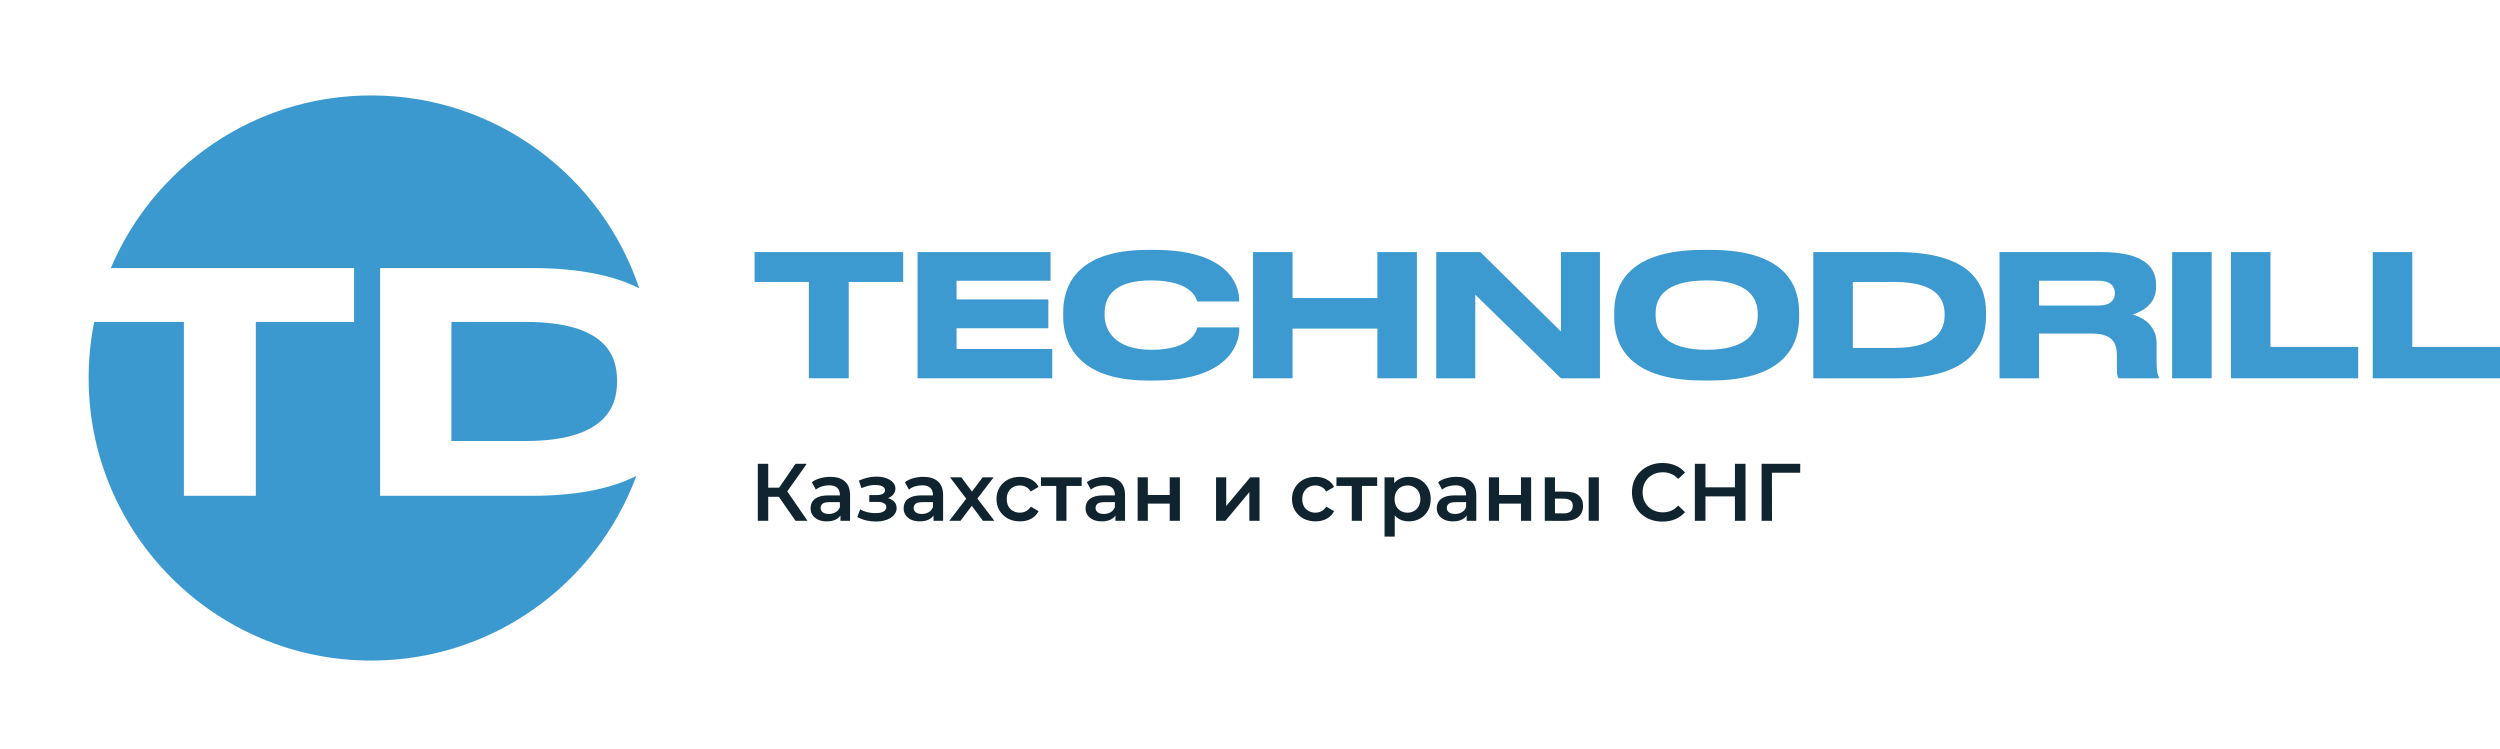 <svg width="197" height="59" viewBox="0 0 197 59" fill="none" xmlns="http://www.w3.org/2000/svg">
<path d="M62.686 41.039L61.165 38.851L61.839 38.434L63.629 41.039H62.686ZM59.715 41.039V36.548H60.536V41.039H59.715ZM60.286 39.146V38.428H61.8V39.146H60.286ZM61.916 38.89L61.152 38.787L62.686 36.548H63.571L61.916 38.89Z" fill="#102430"/>
<path d="M66.228 41.039V40.346L66.183 40.199V38.986C66.183 38.751 66.113 38.569 65.972 38.44C65.83 38.308 65.616 38.242 65.33 38.242C65.137 38.242 64.947 38.272 64.759 38.331C64.575 38.391 64.419 38.475 64.29 38.582L63.976 37.998C64.16 37.856 64.378 37.752 64.63 37.683C64.887 37.611 65.152 37.574 65.426 37.574C65.922 37.574 66.305 37.694 66.575 37.934C66.848 38.169 66.985 38.535 66.985 39.031V41.039H66.228ZM65.15 41.084C64.894 41.084 64.669 41.041 64.476 40.956C64.284 40.866 64.134 40.744 64.027 40.59C63.925 40.432 63.873 40.254 63.873 40.057C63.873 39.865 63.918 39.692 64.008 39.538C64.102 39.384 64.254 39.262 64.464 39.172C64.673 39.082 64.951 39.037 65.298 39.037H66.292V39.57H65.356C65.082 39.57 64.898 39.615 64.804 39.705C64.71 39.79 64.662 39.897 64.662 40.025C64.662 40.171 64.72 40.286 64.836 40.372C64.951 40.457 65.112 40.5 65.317 40.5C65.514 40.5 65.689 40.455 65.843 40.365C66.001 40.276 66.115 40.143 66.183 39.968L66.318 40.449C66.241 40.65 66.102 40.806 65.901 40.917C65.704 41.029 65.454 41.084 65.15 41.084Z" fill="#102430"/>
<path d="M69.018 41.097C69.335 41.097 69.615 41.052 69.859 40.962C70.107 40.872 70.302 40.748 70.443 40.59C70.584 40.427 70.655 40.241 70.655 40.032C70.655 39.771 70.546 39.566 70.327 39.416C70.109 39.262 69.81 39.185 69.429 39.185L69.403 39.358C69.626 39.358 69.823 39.322 69.994 39.249C70.169 39.176 70.306 39.076 70.404 38.947C70.507 38.815 70.558 38.667 70.558 38.505C70.558 38.308 70.488 38.137 70.347 37.991C70.205 37.846 70.013 37.735 69.769 37.658C69.525 37.581 69.247 37.548 68.935 37.561C68.73 37.566 68.522 37.596 68.312 37.651C68.107 37.703 67.895 37.777 67.677 37.876L67.883 38.466C68.071 38.385 68.255 38.323 68.434 38.28C68.618 38.237 68.796 38.216 68.967 38.216C69.13 38.216 69.269 38.233 69.384 38.267C69.5 38.297 69.587 38.344 69.647 38.408C69.711 38.468 69.743 38.539 69.743 38.62C69.743 38.701 69.718 38.772 69.666 38.832C69.615 38.892 69.54 38.937 69.442 38.967C69.348 38.997 69.232 39.011 69.095 39.011H68.499V39.55H69.159C69.378 39.55 69.544 39.587 69.66 39.66C69.78 39.728 69.84 39.831 69.84 39.968C69.84 40.062 69.803 40.145 69.731 40.218C69.662 40.291 69.564 40.346 69.435 40.385C69.307 40.419 69.153 40.436 68.973 40.436C68.764 40.436 68.554 40.41 68.345 40.359C68.135 40.308 67.947 40.235 67.78 40.141L67.555 40.738C67.761 40.853 67.99 40.943 68.242 41.007C68.499 41.067 68.757 41.097 69.018 41.097Z" fill="#102430"/>
<path d="M73.56 41.039V40.346L73.515 40.199V38.986C73.515 38.751 73.444 38.569 73.303 38.44C73.162 38.308 72.948 38.242 72.661 38.242C72.469 38.242 72.278 38.272 72.09 38.331C71.906 38.391 71.75 38.475 71.622 38.582L71.307 37.998C71.491 37.856 71.71 37.752 71.962 37.683C72.219 37.611 72.484 37.574 72.757 37.574C73.254 37.574 73.637 37.694 73.906 37.934C74.18 38.169 74.317 38.535 74.317 39.031V41.039H73.56ZM72.482 41.084C72.225 41.084 72 41.041 71.808 40.956C71.615 40.866 71.466 40.744 71.359 40.59C71.256 40.432 71.205 40.254 71.205 40.057C71.205 39.865 71.25 39.692 71.339 39.538C71.434 39.384 71.585 39.262 71.795 39.172C72.005 39.082 72.283 39.037 72.629 39.037H73.624V39.57H72.687C72.413 39.57 72.229 39.615 72.135 39.705C72.041 39.79 71.994 39.897 71.994 40.025C71.994 40.171 72.052 40.286 72.167 40.372C72.283 40.457 72.443 40.5 72.648 40.5C72.845 40.5 73.021 40.455 73.175 40.365C73.333 40.276 73.446 40.143 73.515 39.968L73.649 40.449C73.572 40.65 73.433 40.806 73.232 40.917C73.036 41.029 72.785 41.084 72.482 41.084Z" fill="#102430"/>
<path d="M74.802 41.039L76.31 39.076L76.297 39.506L74.86 37.613H75.752L76.759 38.96H76.419L77.433 37.613H78.299L76.849 39.506L76.856 39.076L78.357 41.039H77.452L76.394 39.608L76.727 39.653L75.688 41.039H74.802Z" fill="#102430"/>
<path d="M80.377 41.084C80.018 41.084 79.697 41.009 79.415 40.859C79.137 40.706 78.919 40.496 78.76 40.231C78.602 39.965 78.523 39.664 78.523 39.326C78.523 38.984 78.602 38.682 78.76 38.421C78.919 38.156 79.137 37.949 79.415 37.799C79.697 37.649 80.018 37.574 80.377 37.574C80.711 37.574 81.004 37.643 81.257 37.779C81.513 37.912 81.708 38.109 81.841 38.37L81.225 38.729C81.122 38.567 80.996 38.447 80.846 38.37C80.701 38.293 80.542 38.254 80.371 38.254C80.174 38.254 79.997 38.297 79.838 38.383C79.68 38.468 79.556 38.592 79.466 38.755C79.376 38.913 79.332 39.103 79.332 39.326C79.332 39.548 79.376 39.741 79.466 39.903C79.556 40.062 79.68 40.184 79.838 40.269C79.997 40.355 80.174 40.398 80.371 40.398C80.542 40.398 80.701 40.359 80.846 40.282C80.996 40.205 81.122 40.085 81.225 39.923L81.841 40.282C81.708 40.539 81.513 40.738 81.257 40.879C81.004 41.016 80.711 41.084 80.377 41.084Z" fill="#102430"/>
<path d="M83.234 41.039V38.1L83.42 38.293H82.028V37.613H85.236V38.293H83.85L84.036 38.1V41.039H83.234Z" fill="#102430"/>
<path d="M87.897 41.039V40.346L87.852 40.199V38.986C87.852 38.751 87.781 38.569 87.64 38.44C87.499 38.308 87.285 38.242 86.998 38.242C86.806 38.242 86.615 38.272 86.427 38.331C86.243 38.391 86.087 38.475 85.959 38.582L85.644 37.998C85.828 37.856 86.046 37.752 86.299 37.683C86.555 37.611 86.821 37.574 87.094 37.574C87.591 37.574 87.974 37.694 88.243 37.934C88.517 38.169 88.654 38.535 88.654 39.031V41.039H87.897ZM86.819 41.084C86.562 41.084 86.337 41.041 86.145 40.956C85.952 40.866 85.803 40.744 85.696 40.59C85.593 40.432 85.542 40.254 85.542 40.057C85.542 39.865 85.587 39.692 85.676 39.538C85.771 39.384 85.922 39.262 86.132 39.172C86.342 39.082 86.62 39.037 86.966 39.037H87.961V39.57H87.024C86.75 39.57 86.566 39.615 86.472 39.705C86.378 39.79 86.331 39.897 86.331 40.025C86.331 40.171 86.389 40.286 86.504 40.372C86.62 40.457 86.78 40.5 86.985 40.5C87.182 40.5 87.358 40.455 87.512 40.365C87.67 40.276 87.783 40.143 87.852 39.968L87.986 40.449C87.909 40.65 87.77 40.806 87.569 40.917C87.373 41.029 87.122 41.084 86.819 41.084Z" fill="#102430"/>
<path d="M89.646 41.039V37.613H90.448V39.005H92.174V37.613H92.976V41.039H92.174V39.685H90.448V41.039H89.646Z" fill="#102430"/>
<path d="M95.825 41.039V37.613H96.627V39.871L98.52 37.613H99.251V41.039H98.449V38.781L96.563 41.039H95.825Z" fill="#102430"/>
<path d="M103.663 41.084C103.303 41.084 102.982 41.009 102.7 40.859C102.422 40.706 102.204 40.496 102.046 40.231C101.887 39.965 101.808 39.664 101.808 39.326C101.808 38.984 101.887 38.682 102.046 38.421C102.204 38.156 102.422 37.949 102.7 37.799C102.982 37.649 103.303 37.574 103.663 37.574C103.996 37.574 104.289 37.643 104.542 37.779C104.798 37.912 104.993 38.109 105.126 38.37L104.51 38.729C104.407 38.567 104.281 38.447 104.131 38.37C103.986 38.293 103.827 38.254 103.656 38.254C103.459 38.254 103.282 38.297 103.124 38.383C102.965 38.468 102.841 38.592 102.751 38.755C102.662 38.913 102.617 39.103 102.617 39.326C102.617 39.548 102.662 39.741 102.751 39.903C102.841 40.062 102.965 40.184 103.124 40.269C103.282 40.355 103.459 40.398 103.656 40.398C103.827 40.398 103.986 40.359 104.131 40.282C104.281 40.205 104.407 40.085 104.51 39.923L105.126 40.282C104.993 40.539 104.798 40.738 104.542 40.879C104.289 41.016 103.996 41.084 103.663 41.084Z" fill="#102430"/>
<path d="M106.519 41.039V38.1L106.705 38.293H105.313V37.613H108.521V38.293H107.135L107.321 38.1V41.039H106.519Z" fill="#102430"/>
<path d="M111.002 41.084C110.724 41.084 110.469 41.02 110.238 40.892C110.012 40.763 109.83 40.571 109.693 40.314C109.56 40.053 109.494 39.724 109.494 39.326C109.494 38.924 109.558 38.594 109.687 38.338C109.819 38.081 109.999 37.891 110.226 37.767C110.452 37.638 110.711 37.574 111.002 37.574C111.34 37.574 111.637 37.647 111.894 37.792C112.155 37.938 112.36 38.141 112.51 38.402C112.664 38.663 112.741 38.971 112.741 39.326C112.741 39.681 112.664 39.991 112.51 40.256C112.36 40.517 112.155 40.721 111.894 40.866C111.637 41.011 111.34 41.084 111.002 41.084ZM109.103 42.284V37.613H109.866V38.421L109.841 39.332L109.905 40.243V42.284H109.103ZM110.912 40.398C111.105 40.398 111.276 40.355 111.425 40.269C111.579 40.184 111.701 40.06 111.791 39.897C111.881 39.734 111.926 39.544 111.926 39.326C111.926 39.103 111.881 38.913 111.791 38.755C111.701 38.592 111.579 38.468 111.425 38.383C111.276 38.297 111.105 38.254 110.912 38.254C110.72 38.254 110.546 38.297 110.392 38.383C110.238 38.468 110.117 38.592 110.027 38.755C109.937 38.913 109.892 39.103 109.892 39.326C109.892 39.544 109.937 39.734 110.027 39.897C110.117 40.06 110.238 40.184 110.392 40.269C110.546 40.355 110.72 40.398 110.912 40.398Z" fill="#102430"/>
<path d="M115.574 41.039V40.346L115.529 40.199V38.986C115.529 38.751 115.459 38.569 115.318 38.44C115.176 38.308 114.963 38.242 114.676 38.242C114.483 38.242 114.293 38.272 114.105 38.331C113.921 38.391 113.765 38.475 113.636 38.582L113.322 37.998C113.506 37.856 113.724 37.752 113.977 37.683C114.233 37.611 114.498 37.574 114.772 37.574C115.268 37.574 115.651 37.694 115.921 37.934C116.195 38.169 116.331 38.535 116.331 39.031V41.039H115.574ZM114.496 41.084C114.24 41.084 114.015 41.041 113.823 40.956C113.63 40.866 113.48 40.744 113.373 40.59C113.271 40.432 113.219 40.254 113.219 40.057C113.219 39.865 113.264 39.692 113.354 39.538C113.448 39.384 113.6 39.262 113.81 39.172C114.019 39.082 114.297 39.037 114.644 39.037H115.638V39.57H114.702C114.428 39.57 114.244 39.615 114.15 39.705C114.056 39.79 114.009 39.897 114.009 40.025C114.009 40.171 114.066 40.286 114.182 40.372C114.297 40.457 114.458 40.5 114.663 40.5C114.86 40.5 115.035 40.455 115.189 40.365C115.348 40.276 115.461 40.143 115.529 39.968L115.664 40.449C115.587 40.65 115.448 40.806 115.247 40.917C115.05 41.029 114.8 41.084 114.496 41.084Z" fill="#102430"/>
<path d="M117.324 41.039V37.613H118.126V39.005H119.852V37.613H120.654V41.039H119.852V39.685H118.126V41.039H117.324Z" fill="#102430"/>
<path d="M125.188 41.039V37.613H125.99V41.039H125.188ZM123.397 38.742C123.838 38.742 124.172 38.84 124.398 39.037C124.629 39.234 124.745 39.512 124.745 39.871C124.745 40.243 124.616 40.534 124.36 40.744C124.107 40.949 123.748 41.05 123.282 41.046L121.729 41.039V37.613H122.531V38.736L123.397 38.742ZM123.211 40.455C123.447 40.459 123.626 40.41 123.75 40.308C123.874 40.205 123.936 40.055 123.936 39.858C123.936 39.662 123.874 39.521 123.75 39.435C123.63 39.345 123.451 39.298 123.211 39.294L122.531 39.287V40.449L123.211 40.455Z" fill="#102430"/>
<path d="M130.997 41.103C130.655 41.103 130.336 41.048 130.041 40.937C129.75 40.821 129.496 40.661 129.277 40.455C129.064 40.246 128.897 40 128.777 39.717C128.657 39.435 128.597 39.127 128.597 38.793C128.597 38.46 128.657 38.152 128.777 37.869C128.897 37.587 129.066 37.343 129.284 37.138C129.502 36.928 129.757 36.768 130.047 36.657C130.338 36.541 130.657 36.483 131.004 36.483C131.371 36.483 131.707 36.548 132.011 36.676C132.315 36.8 132.571 36.986 132.781 37.234L132.242 37.741C132.079 37.566 131.898 37.435 131.697 37.35C131.495 37.26 131.277 37.215 131.042 37.215C130.807 37.215 130.591 37.253 130.394 37.33C130.201 37.407 130.032 37.517 129.887 37.658C129.746 37.799 129.635 37.966 129.553 38.158C129.476 38.351 129.438 38.562 129.438 38.793C129.438 39.024 129.476 39.236 129.553 39.429C129.635 39.621 129.746 39.788 129.887 39.929C130.032 40.07 130.201 40.179 130.394 40.256C130.591 40.333 130.807 40.372 131.042 40.372C131.277 40.372 131.495 40.329 131.697 40.243C131.898 40.154 132.079 40.019 132.242 39.839L132.781 40.353C132.571 40.596 132.315 40.782 132.011 40.911C131.707 41.039 131.369 41.103 130.997 41.103Z" fill="#102430"/>
<path d="M136.712 36.548H137.547V41.039H136.712V36.548ZM134.39 41.039H133.555V36.548H134.39V41.039ZM136.777 39.114H134.319V38.402H136.777V39.114Z" fill="#102430"/>
<path d="M138.813 41.039V36.548H141.861L141.854 37.253H139.435L139.628 37.054L139.634 41.039H138.813Z" fill="#102430"/>
<path d="M63.739 29.81H66.88V22.217H71.171V19.864H59.461V22.217H63.739V29.81Z" fill="#3C9AD0"/>
<path d="M72.303 19.864V29.81H82.917V27.497H75.377V25.866H82.609V23.594H75.377V22.123H82.783V19.864H72.303Z" fill="#3C9AD0"/>
<path d="M90.987 29.984C96.668 29.984 97.657 27.203 97.657 25.947V25.799H94.355C94.275 26.027 93.954 27.564 90.733 27.564C87.832 27.564 87.043 26.013 87.043 24.837V24.677C87.043 23.433 87.725 22.097 90.706 22.097C93.861 22.097 94.262 23.487 94.342 23.754H97.644V23.607C97.644 22.444 96.748 19.69 90.987 19.69H90.438C84.556 19.69 83.781 22.805 83.781 24.61V24.997C83.781 26.762 84.677 29.984 90.438 29.984H90.987Z" fill="#3C9AD0"/>
<path d="M98.738 29.81H101.853V25.893H108.537V29.81H111.651V19.864H108.537V23.487H101.853V19.864H98.738V29.81Z" fill="#3C9AD0"/>
<path d="M113.176 19.864V29.81H116.251V23.22L123.002 29.81H126.076V19.864H123.002V26.12L116.652 19.864H113.176Z" fill="#3C9AD0"/>
<path d="M134.205 19.69C127.909 19.69 127.201 22.832 127.201 24.61V25.011C127.201 26.762 127.909 29.984 134.205 29.984H134.78C141.05 29.984 141.771 26.762 141.771 25.011V24.61C141.771 22.832 141.036 19.69 134.78 19.69H134.205ZM138.51 24.89C138.51 26.04 137.828 27.564 134.486 27.564C131.117 27.564 130.462 26 130.462 24.864V24.703C130.462 23.567 131.064 22.097 134.486 22.097C137.855 22.097 138.51 23.567 138.51 24.703V24.89Z" fill="#3C9AD0"/>
<path d="M142.888 29.81H149.492C155.307 29.81 156.497 27.11 156.497 24.971V24.57C156.497 22.337 155.24 19.864 149.479 19.864H142.888V29.81ZM146.003 22.217H149.238C152.821 22.217 153.235 23.754 153.235 24.77V24.85C153.235 25.866 152.767 27.417 149.238 27.417H146.003V22.217Z" fill="#3C9AD0"/>
<path d="M160.676 22.123H165.395C166.304 22.123 166.652 22.564 166.652 23.086V23.099C166.652 23.647 166.291 24.075 165.395 24.075H160.676V22.123ZM160.676 26.281H164.74C166.278 26.281 166.812 26.816 166.812 28.032V29.182C166.812 29.543 166.866 29.69 166.959 29.81H170.127V29.743C170.034 29.583 169.94 29.329 169.94 28.527V27.07C169.94 25.786 169.071 25.078 168.055 24.784C168.711 24.57 169.9 24.035 169.9 22.605V22.444C169.9 21.014 168.898 19.864 165.582 19.864H157.562V29.81H160.676V26.281Z" fill="#3C9AD0"/>
<path d="M174.279 19.864H171.165V29.81H174.279V19.864Z" fill="#3C9AD0"/>
<path d="M175.799 19.864V29.81H185.825V27.337H178.914V19.864H175.799Z" fill="#3C9AD0"/>
<path d="M186.974 19.864V29.81H196.999V27.337H190.088V19.864H186.974Z" fill="#3C9AD0"/>
<path d="M41.87 39.07H29.953V21.122H41.846C45.712 21.122 48.454 21.74 50.373 22.722C47.42 13.887 39.079 7.52 29.251 7.52C20.026 7.52 12.112 13.129 8.733 21.123H27.903V25.368H20.159V39.07H14.49V25.368H7.423C7.136 26.796 6.984 28.274 6.984 29.786C6.984 42.084 16.953 52.053 29.251 52.053C38.836 52.053 47.006 45.997 50.144 37.503C48.246 38.461 45.58 39.07 41.87 39.07Z" fill="#3B99D0"/>
<path d="M35.57 25.368V34.752H41.408C47.777 34.752 48.621 31.954 48.621 30.12V29.976C48.621 28.142 47.873 25.368 41.408 25.368H35.57Z" fill="#3B99D0"/>
</svg>
